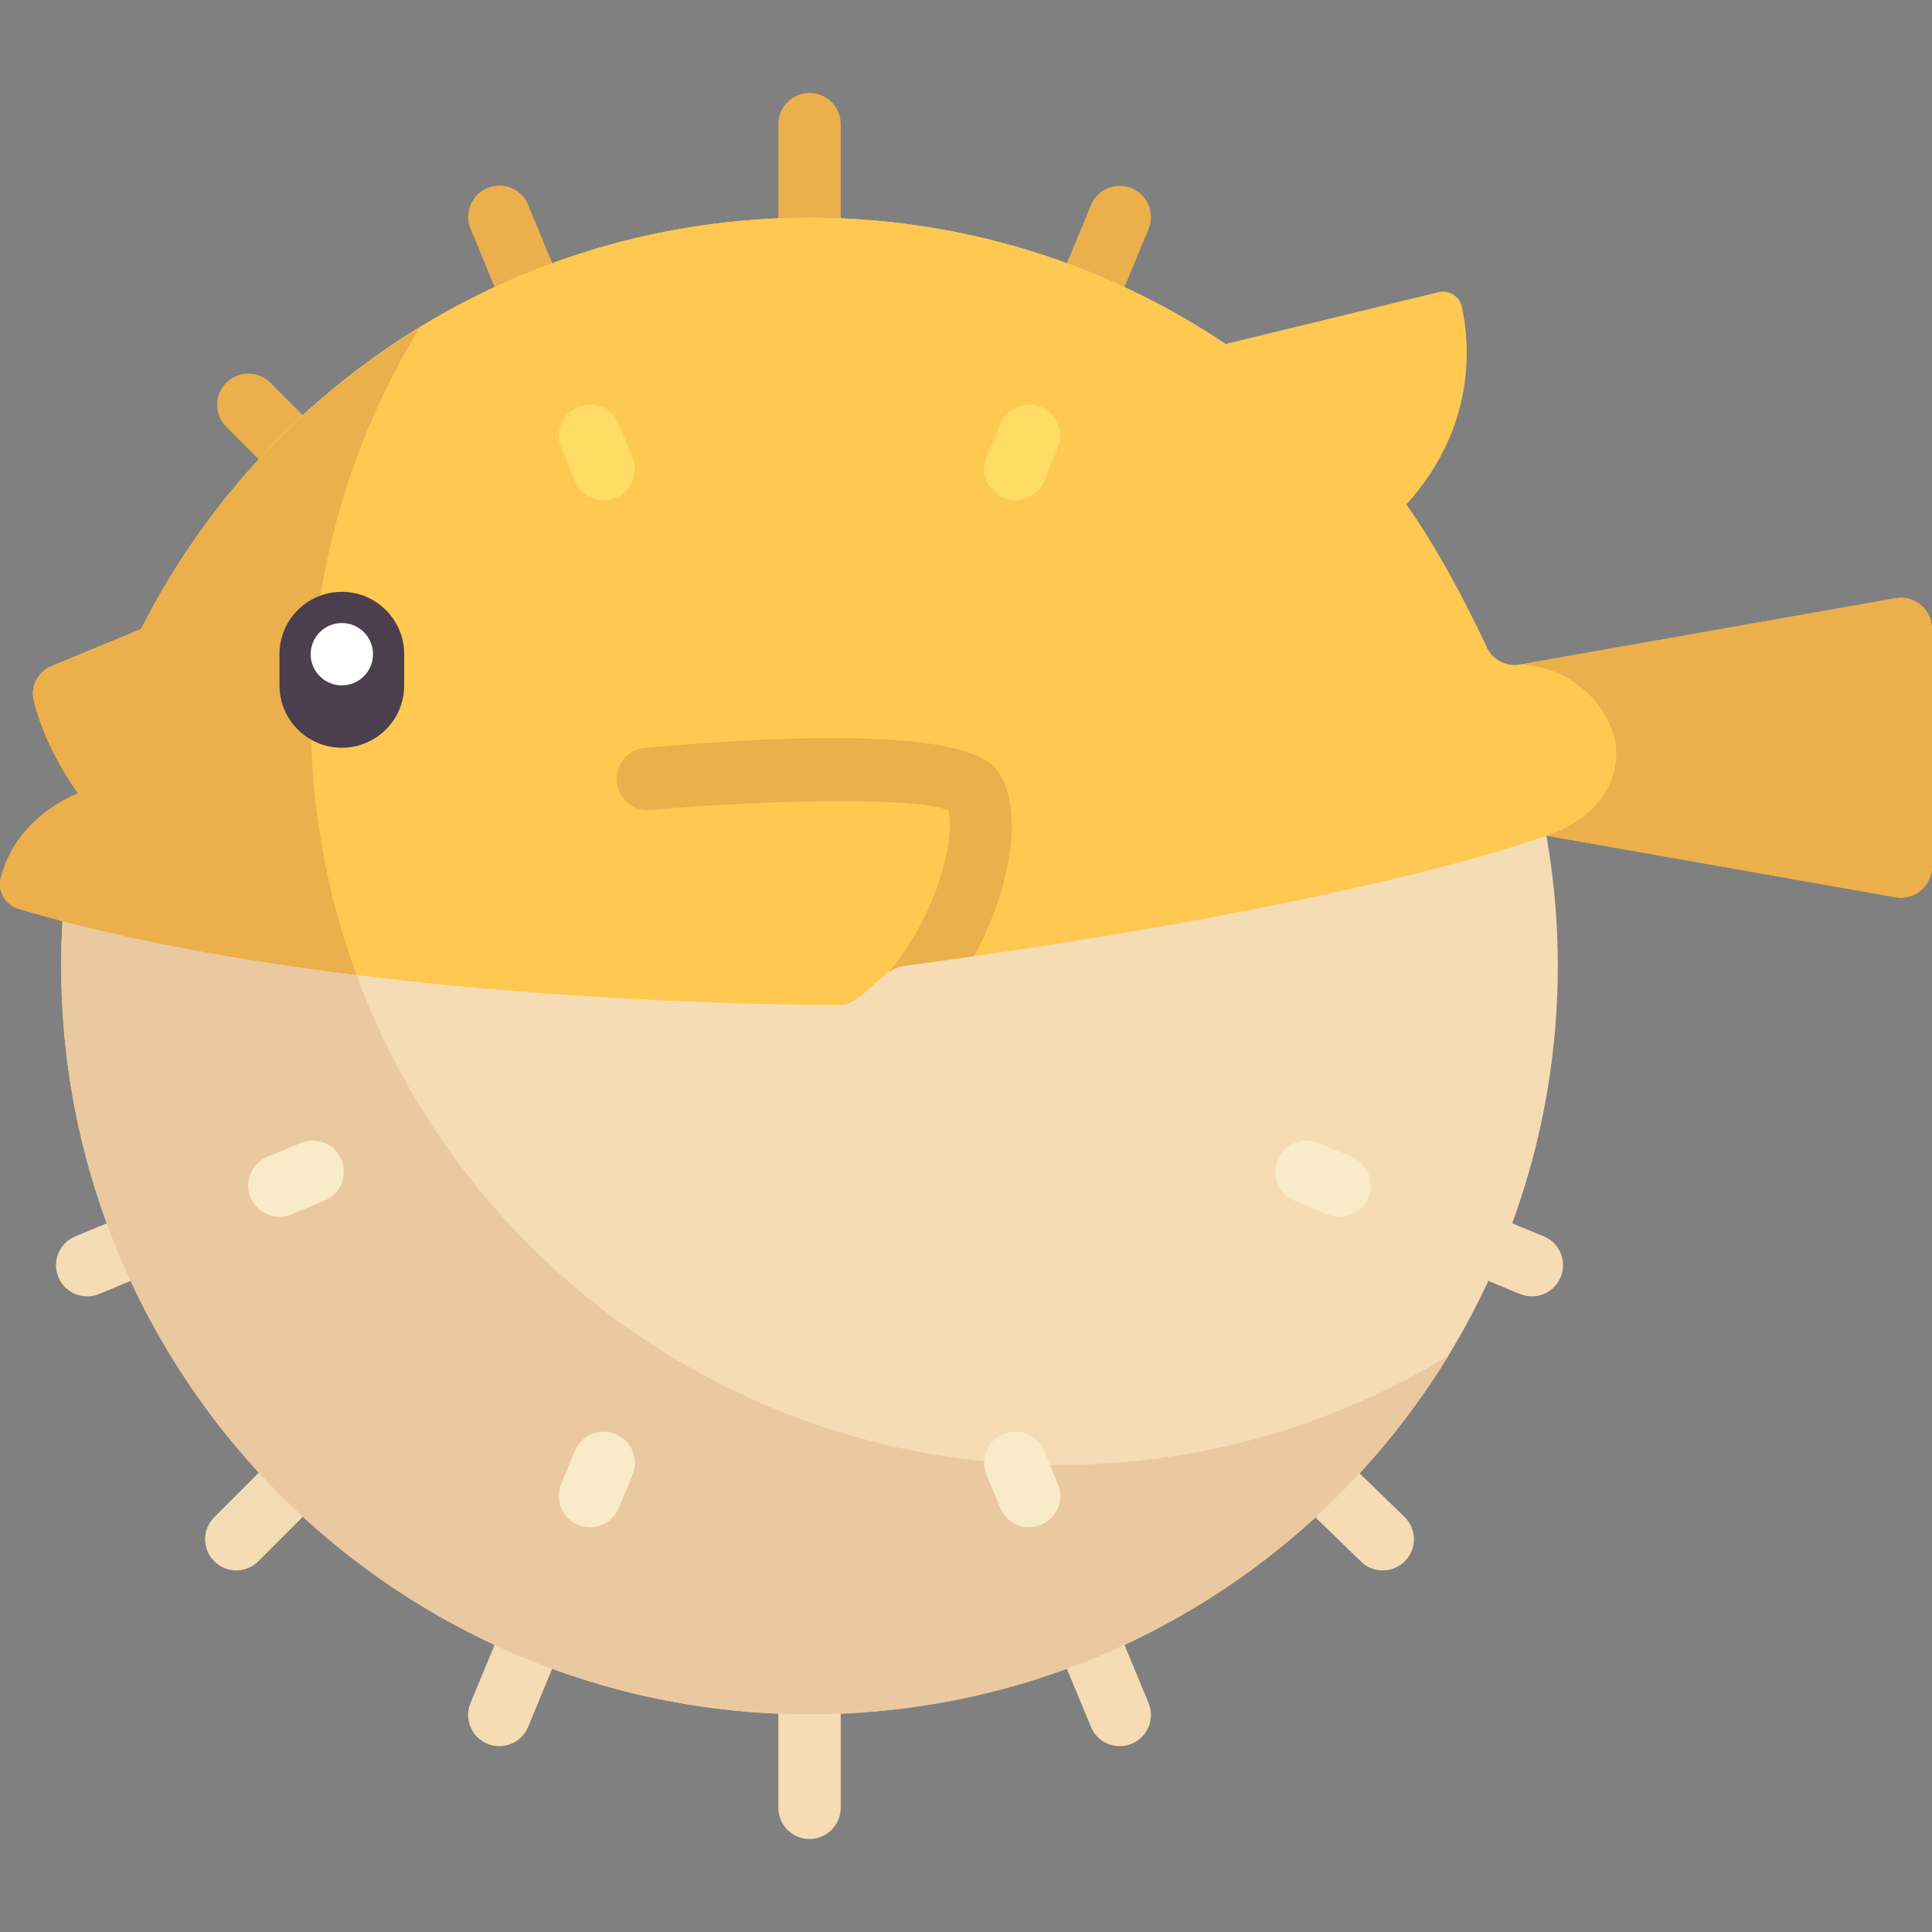 <?xml version="1.0" encoding="windows-1252"?>
<!-- Generator: Adobe Illustrator 19.0.0, SVG Export Plug-In . SVG Version: 6.00 Build 0)  -->
<svg version="1.1" id="Capa_1" xmlns="http://www.w3.org/2000/svg" xmlns:xlink="http://www.w3.org/1999/xlink" x="0px" y="0px" viewBox="0 0 512.002 512.002" style="enable-background:new 0 0 512.002 512.002;" xml:space="preserve">
<rect x="0" y="0" width="512.002" height="512.002" fill="#808080" stroke="none"/>
<g>
	<path style="fill:#EBAF4B;" d="M214.535,72.151c-4.563,0-8.263-3.7-8.263-8.263V32.902c0-4.563,3.7-8.263,8.263-8.263   s8.263,3.7,8.263,8.263v30.986C222.798,68.451,219.098,72.151,214.535,72.151z"/>
	<path style="fill:#EBAF4B;" d="M77.7,127.429c-2.114,0-4.232-0.807-5.846-2.421l-11.89-11.898   c-3.224-3.228-3.224-8.461,0.004-11.688c3.228-3.22,8.461-3.224,11.688,0.004l11.89,11.898c3.224,3.228,3.224,8.461-0.004,11.688   C81.929,126.622,79.814,127.429,77.7,127.429z"/>
	<path style="fill:#EBAF4B;" d="M140.237,84.864c-3.248,0-6.326-1.929-7.642-5.116l-7.896-19.14   c-1.743-4.22,0.266-9.05,4.487-10.789c4.216-1.755,9.046,0.266,10.789,4.487l7.896,19.14c1.743,4.22-0.266,9.05-4.487,10.789   C142.355,84.662,141.286,84.864,140.237,84.864z"/>
	<path style="fill:#EBAF4B;" d="M288.728,85.146c-1.053,0-2.122-0.206-3.155-0.633c-4.22-1.743-6.221-6.576-4.474-10.793   l8.017-19.362c1.743-4.22,6.568-6.221,10.793-4.474c4.22,1.743,6.221,6.576,4.474,10.793l-8.017,19.362   C295.05,83.222,291.972,85.146,288.728,85.146z"/>
</g>
<g>
	<path style="fill:#F5DCB4;" d="M214.535,487.363c-4.563,0-8.263-3.7-8.263-8.263v-30.47c0-4.563,3.7-8.263,8.263-8.263   s8.263,3.7,8.263,8.263v30.47C222.798,483.664,219.098,487.363,214.535,487.363z"/>
	<path style="fill:#F5DCB4;" d="M366.447,416.176c-2.074,0-4.148-0.775-5.749-2.328l-13.411-13   c-3.28-3.179-3.361-8.408-0.186-11.684c3.179-3.284,8.416-3.353,11.684-0.186l13.411,13c3.28,3.179,3.361,8.408,0.186,11.684   C370.76,415.337,368.606,416.176,366.447,416.176z"/>
	<path style="fill:#F5DCB4;" d="M62.623,416.176c-2.114,0-4.228-0.807-5.842-2.421c-3.228-3.228-3.228-8.461,0-11.684l14.432-14.428   c3.228-3.228,8.457-3.228,11.684,0c3.228,3.228,3.228,8.461,0,11.684l-14.432,14.428C66.851,415.369,64.737,416.176,62.623,416.176   z"/>
	<path style="fill:#F5DCB4;" d="M23.108,343.561c-3.244,0-6.318-1.921-7.638-5.104c-1.747-4.216,0.254-9.05,4.47-10.797   l10.942-4.535c4.204-1.751,9.046,0.25,10.797,4.47c1.747,4.216-0.254,9.05-4.47,10.797l-10.942,4.535   C25.234,343.355,24.161,343.561,23.108,343.561z"/>
	<path style="fill:#F5DCB4;" d="M296.753,462.752c-3.244,0-6.318-1.925-7.638-5.104l-7.561-18.257   c-1.747-4.216,0.254-9.05,4.47-10.797c4.224-1.755,9.05,0.258,10.797,4.47l7.561,18.257c1.747,4.216-0.254,9.05-4.47,10.797   C298.875,462.546,297.806,462.752,296.753,462.752z"/>
	<path style="fill:#F5DCB4;" d="M405.963,343.557c-1.053,0-2.122-0.206-3.159-0.633l-11.37-4.708   c-4.216-1.747-6.217-6.58-4.47-10.797c1.739-4.212,6.56-6.225,10.797-4.47l11.37,4.708c4.216,1.747,6.217,6.58,4.47,10.797   C412.285,341.632,409.206,343.557,405.963,343.557z"/>
	<path style="fill:#F5DCB4;" d="M132.317,462.752c-1.053,0-2.122-0.206-3.159-0.633c-4.216-1.747-6.217-6.58-4.47-10.797   l7.964-19.229c1.747-4.212,6.564-6.225,10.797-4.47c4.216,1.747,6.217,6.581,4.47,10.797l-7.964,19.229   C138.635,460.828,135.561,462.752,132.317,462.752z"/>
	<circle style="fill:#F5DCB4;" cx="214.531" cy="256.001" r="198.31"/>
</g>
<path style="fill:#EBC9A0;" d="M280.639,388.208c-109.524,0-198.311-88.787-198.311-198.311c0-37.821,10.597-73.164,28.97-103.237  c-57.013,34.833-95.074,97.638-95.074,169.341c0,109.524,88.787,198.311,198.311,198.311c71.703,0,134.508-38.06,169.34-95.074  C353.802,377.611,318.46,388.208,280.639,388.208z"/>
<path style="fill:#FFC850;" d="M502.302,158.557l-99.425,17.546c-3.666,0.647-7.331-1.214-8.894-4.592  c-5.794-12.523-13.739-27.27-21.285-37.799c18.727-20.756,16.816-42.746,14.709-52.396c-0.617-2.826-3.434-4.544-6.244-3.861  l-56.379,13.699C293.262,70.019,255.342,57.69,214.535,57.69c-77.39,0-144.426,44.33-177.101,108.983l-23.72,9.824  c-3.537,1.465-5.66,5.244-4.786,8.971c1.888,8.046,6.296,17.153,11.771,24.742c-13.992,6.152-18.828,15.988-20.49,22.452  c-0.906,3.522,1.219,7.142,4.704,8.183c77.105,23.019,186.718,25.396,217.599,25.527c5.998,0.025,10.865-9.578,16.811-10.371  c123.944-16.526,170.457-34.565,170.457-34.565l92.521,16.327c5.06,0.893,9.699-2.999,9.699-8.137v-62.932  C512.001,161.557,507.362,157.664,502.302,158.557z"/>
<path style="fill:#EBAF4B;" d="M4.918,240.846c27.413,8.183,58.933,13.753,89.565,17.546c-7.857-21.348-12.155-44.418-12.155-68.494  c0-37.781,10.578-73.086,28.914-103.139c-31.423,19.22-57.117,46.888-73.808,79.914l-23.72,9.824  c-3.537,1.465-5.66,5.244-4.786,8.972c1.888,8.046,6.296,17.152,11.771,24.742c-13.992,6.152-18.828,15.99-20.489,22.453  C-0.696,236.186,1.433,239.806,4.918,240.846z"/>
<path style="fill:#FAEBC8;" d="M272.723,404.738c-3.244,0-6.322-1.925-7.638-5.108l-3.635-8.779  c-1.747-4.216,0.254-9.046,4.474-10.793c4.208-1.751,9.05,0.258,10.793,4.474l3.635,8.779c1.747,4.216-0.254,9.046-4.474,10.793  C274.845,404.532,273.776,404.738,272.723,404.738z"/>
<path style="fill:#FFDC64;" d="M159.991,132.577c-3.244,0-6.322-1.925-7.638-5.108l-3.635-8.779  c-1.747-4.216,0.254-9.046,4.474-10.793c4.216-1.747,9.046,0.254,10.793,4.474l3.635,8.779c1.747,4.216-0.254,9.046-4.474,10.793  C162.113,132.372,161.044,132.577,159.991,132.577z"/>
<g>
	<path style="fill:#FAEBC8;" d="M74.069,322.452c-3.244,0-6.322-1.924-7.638-5.108c-1.747-4.216,0.254-9.046,4.474-10.793   l8.779-3.635c4.216-1.755,9.046,0.258,10.793,4.474s-0.254,9.05-4.474,10.793l-8.779,3.635   C76.191,322.246,75.122,322.452,74.069,322.452z"/>
	<path style="fill:#FAEBC8;" d="M156.348,404.738c-1.053,0-2.122-0.206-3.155-0.633c-4.22-1.747-6.221-6.576-4.474-10.793   l3.635-8.779c1.739-4.216,6.568-6.225,10.793-4.474c4.22,1.747,6.221,6.576,4.474,10.793l-3.635,8.779   C162.67,402.813,159.591,404.738,156.348,404.738z"/>
</g>
<path style="fill:#FFDC64;" d="M269.079,132.577c-1.053,0-2.122-0.206-3.155-0.633c-4.22-1.747-6.221-6.576-4.474-10.793  l3.635-8.779c1.743-4.22,6.576-6.221,10.793-4.474c4.22,1.747,6.221,6.576,4.474,10.793l-3.635,8.779  C275.402,130.653,272.323,132.577,269.079,132.577z"/>
<path style="fill:#FAEBC8;" d="M355.001,322.452c-1.053,0-2.122-0.206-3.155-0.633l-8.779-3.635  c-4.22-1.743-6.221-6.576-4.474-10.793c1.743-4.216,6.576-6.229,10.793-4.474l8.779,3.635c4.22,1.747,6.221,6.576,4.474,10.793  C361.323,320.527,358.245,322.452,355.001,322.452z"/>
<path style="fill:#4B3F4E;" d="M90.591,198.16L90.591,198.16c-9.127,0-16.526-7.399-16.526-16.526v-8.263  c0-9.127,7.399-16.526,16.526-16.526l0,0c9.127,0,16.526,7.399,16.526,16.526v8.263C107.117,190.762,99.718,198.16,90.591,198.16z"/>
<circle style="fill:#FFFFFF;" cx="90.591" cy="173.371" r="8.263"/>
<g>
	<path style="fill:#EBAF4B;" d="M239.324,256.001c6.535-0.871,12.736-1.748,18.845-2.625c10.23-18.976,12.734-38.974,6.686-48.337   c-2.292-3.55-9.251-14.347-93.914-6.847c-4.543,0.403-7.904,4.414-7.5,8.961c0.403,4.543,4.402,7.916,8.961,7.5   c32.168-2.844,70.594-3.421,78.873,0.097c1.741,5.615-1.267,25.306-15.784,42.93C236.733,256.833,237.999,256.178,239.324,256.001z   "/>
	<path style="fill:#EBAF4B;" d="M502.303,158.557l-99.425,17.546c0,0,0.571,0.022,0,0c14.877,0.574,25.461,12.934,25.461,23.578   c0,9.869-7.619,18.29-18.398,21.784l92.362,16.299c5.06,0.893,9.699-2.999,9.699-8.137v-62.932   C512.001,161.557,507.362,157.664,502.303,158.557z"/>
</g>
<g>
</g>
<g>
</g>
<g>
</g>
<g>
</g>
<g>
</g>
<g>
</g>
<g>
</g>
<g>
</g>
<g>
</g>
<g>
</g>
<g>
</g>
<g>
</g>
<g>
</g>
<g>
</g>
<g>
</g>
</svg>
